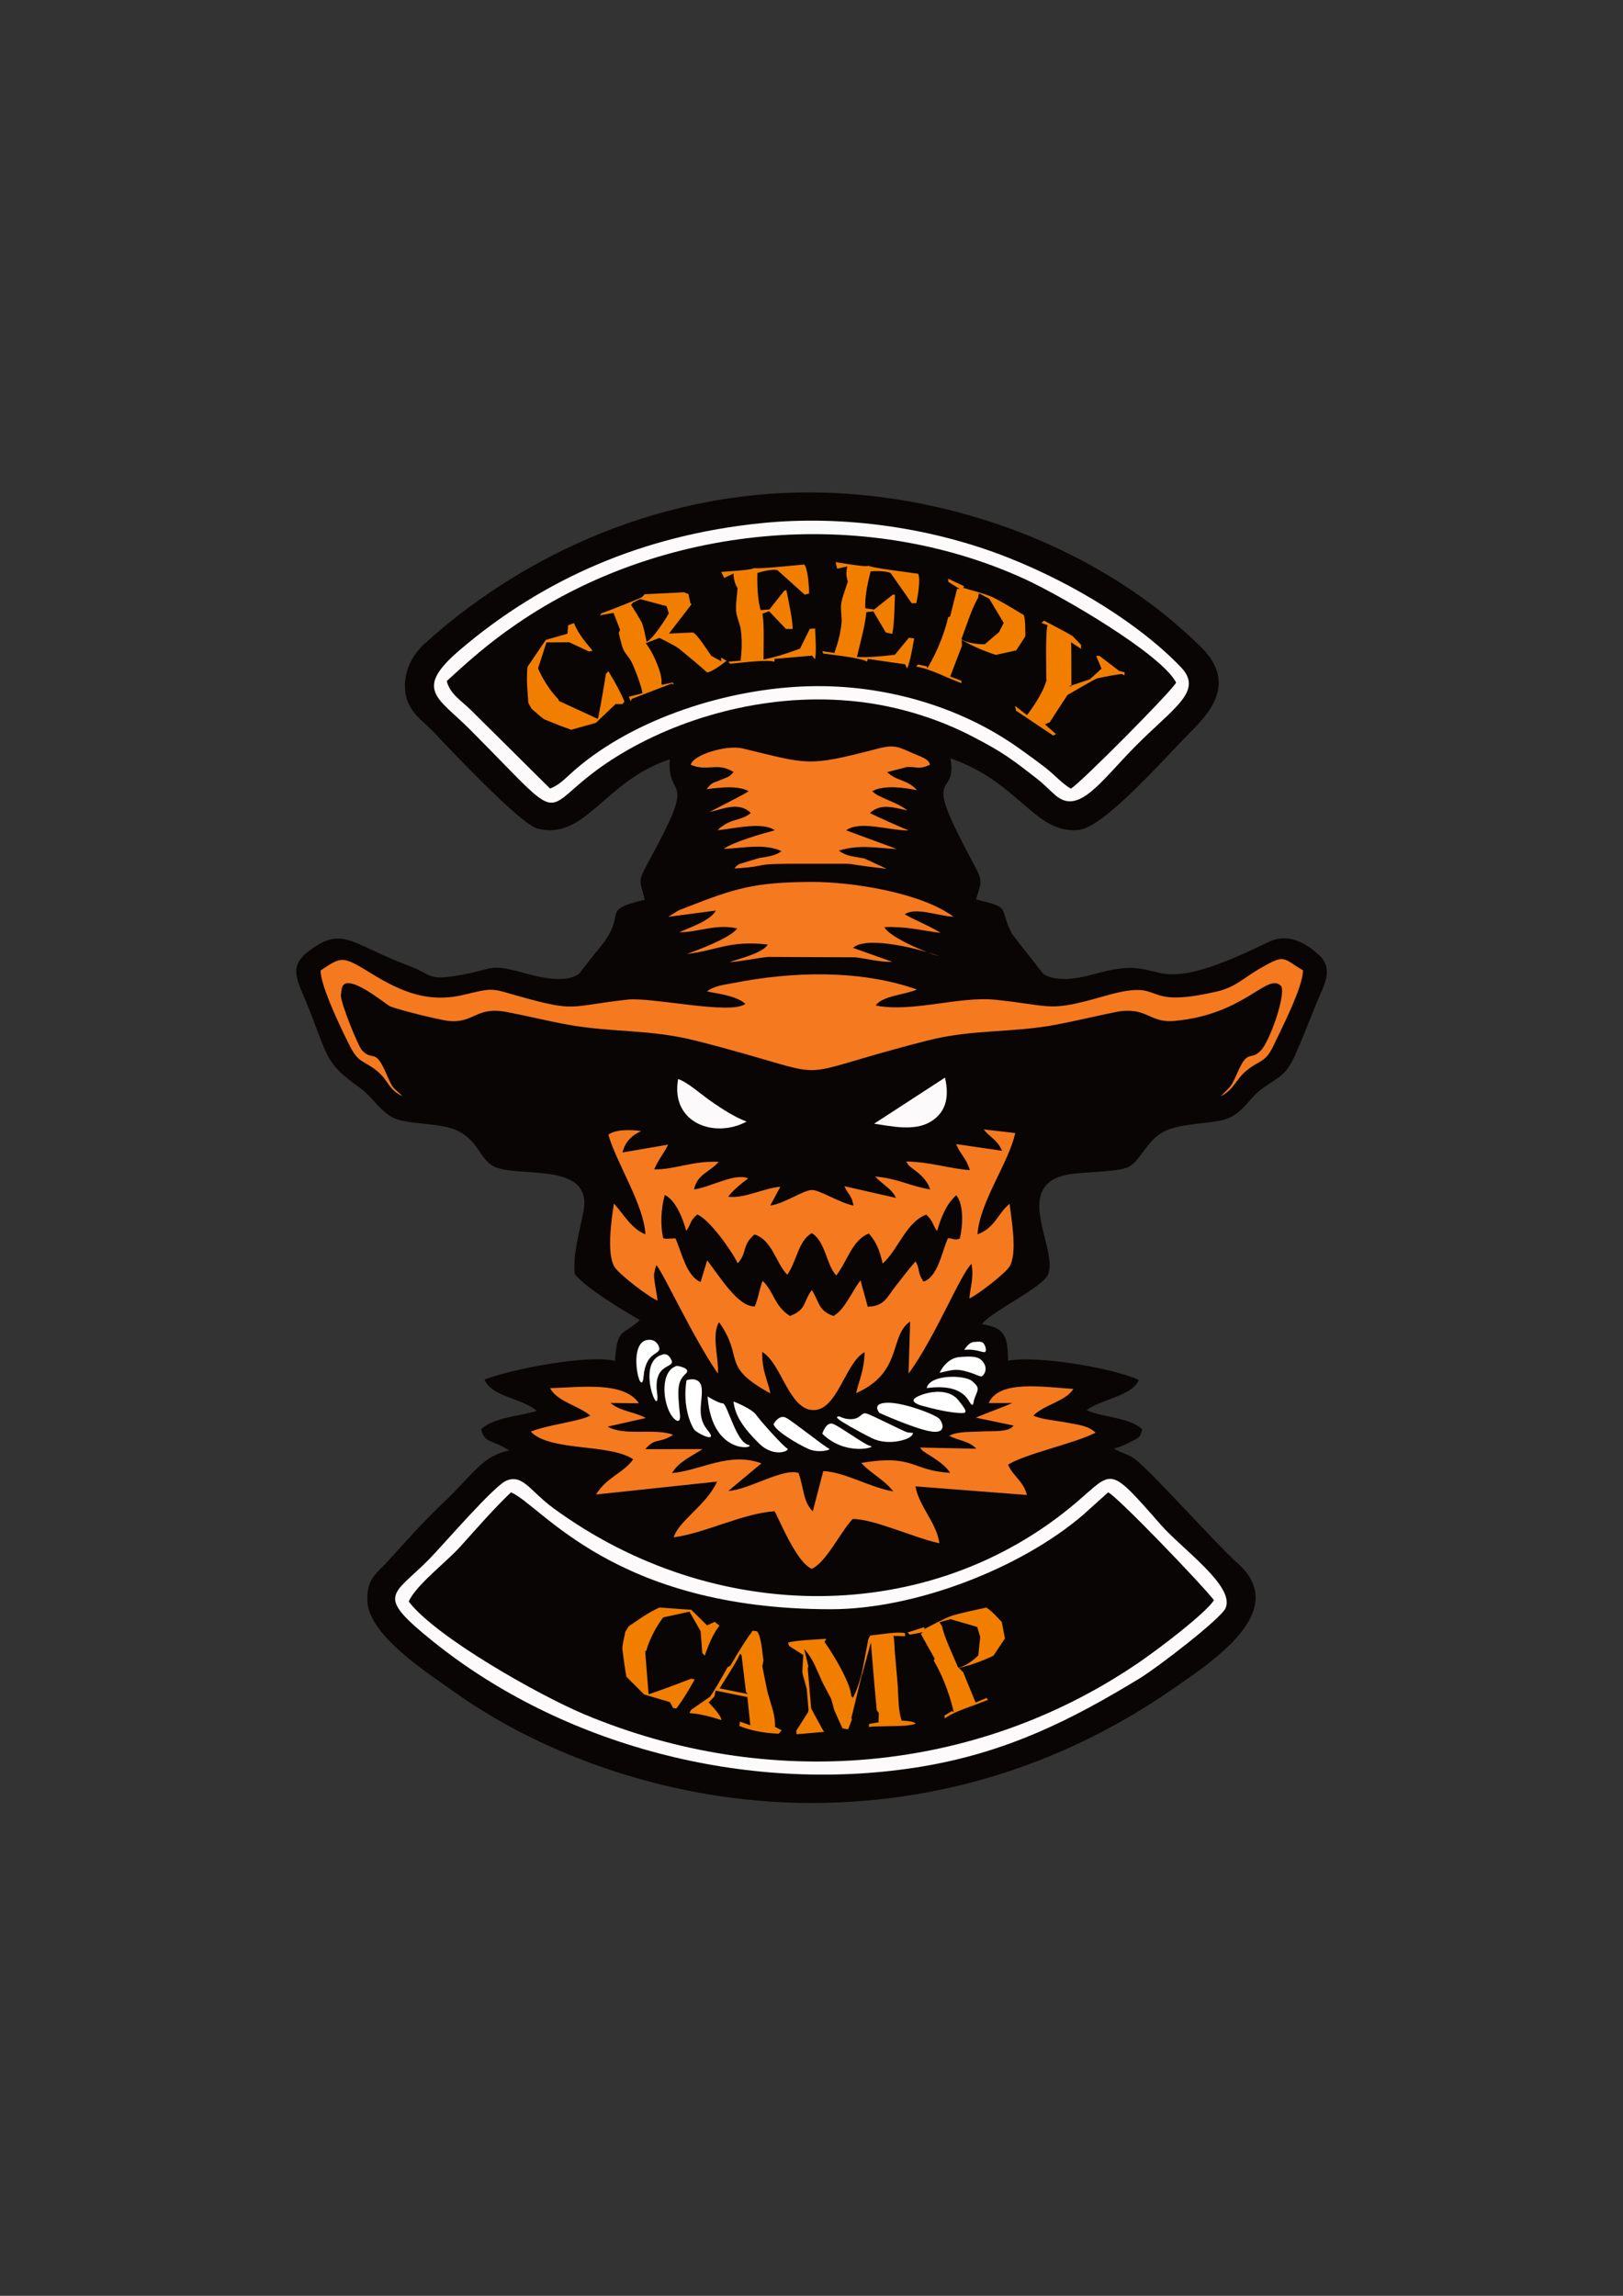 <?xml version="1.0" encoding="UTF-8" standalone="no"?>
<svg
   xmlns:dc="http://purl.org/dc/elements/1.1/"
   xmlns:cc="http://creativecommons.org/ns#"
   xmlns:rdf="http://www.w3.org/1999/02/22-rdf-syntax-ns#"
   xmlns:svg="http://www.w3.org/2000/svg"
   xmlns="http://www.w3.org/2000/svg"
   viewBox="0 0 595.276 841.89"
   id="svg2"
   height="841.89"
   width="595.276"
   version="1.1">
  <rect x="0" y="0" width="595.276" height="841.89" fill="#333333" stroke="none"/>
  <defs
     id="defs80" />
  <g
     id="g4">
    <g
       id="g6">
      <path
         id="path8"
         style="fill:#090505;fill-rule:evenodd"
         d="m 245.68,278.463 c -1.15,13.298 8.081,6.635 -2.033,26.552 -10.383,20.445 -9.625,14.975 -7.17,24.893 -17.971,4.479 -4.446,4.228 -18.271,19.701 l -5.69,7.339 c -4.791,3.92 -14.867,1.351 -20.368,-0.164 -12.588,-3.467 -10.708,-1.607 -22.168,0.558 -13.668,2.582 -10.91,0.195 -20.236,-3.275 -21.28,-7.917 -24.042,-15.021 -36.973,-4.901 -6.963,5.45 -3.644,10.527 -0.437,18.367 8.377,20.473 6.293,21.794 19.657,31.377 5.166,3.704 8.179,10.121 14.3,11.768 6.473,1.742 16.153,1.253 21.789,4.098 7.062,3.565 7.938,9.804 12.417,12.617 8.168,5.129 37.2,-2.307 33.495,16.927 -1.351,7.01 -3.935,15.605 -3.196,22.811 3.109,4.529 17.836,13.561 23.914,16.944 -6.555,6.033 -8.256,2.483 -9.152,14.961 -10.487,-2.439 -38.672,3.279 -47.837,6.831 2.377,6.36 14.014,6.87 19.137,11.542 -6.194,1.919 -15.743,2.303 -20.398,6.721 1.344,5.174 3.272,3.43 10.354,7.769 -10.133,2.008 -13.485,9.083 -24.18,19.125 -7.029,6.599 -14.318,14.822 -20.927,22.08 -3.6,3.953 -7.252,5.857 -6.961,13.986 0.453,12.651 22.08,26.363 31.757,33.276 32.996,23.573 80.743,40.845 131.235,40.807 52.376,-0.039 96.662,-17.291 131.104,-40.928 16.015,-10.991 44.823,-29.645 24.93,-47.136 -7.288,-6.407 -32.066,-34.206 -37.75,-38.225 -2.717,-1.921 -5.096,-2.1 -7.442,-3.722 2.474,-0.621 3.619,-1.105 5.892,-2.302 3.611,-1.901 3.557,-1.49 4.462,-4.731 -5.188,-4.622 -13.982,-4.116 -20.343,-7 0.716,-0.565 0.175,-0.3 1.886,-1.232 5.792,-3.157 15.182,-4.623 17.184,-9.838 -8.392,-4.122 -37.262,-9.231 -47.915,-7.057 -0.17,-8.906 -1.002,-12.039 -9.574,-13.419 3.502,-4.808 22.536,-13.492 24.334,-18.455 3.442,-9.5 -13.368,-32.303 6.852,-36.357 5.626,-1.128 17.826,-0.824 22.272,-2.717 4.489,-1.911 6.755,-9.696 13.053,-12.983 5.759,-3.006 14.004,-2.791 20.88,-4.134 7.727,-1.509 9.853,-7.439 14.736,-11.225 6.189,-4.798 9.075,-4.482 12.883,-13.134 2.648,-6.017 5.166,-12.604 7.558,-18.458 2.651,-6.489 6.767,-12.748 0.976,-17.971 -4.779,-4.309 -11.222,-8.267 -18.592,-4.651 -46.374,22.757 -35.764,4.274 -61.055,11.007 -6.216,1.655 -15.262,4.336 -21.38,0.682 l -11.434,-14.589 c -5.277,-9.926 0.424,-9.51 -13.296,-12.763 2.906,-9.345 2.708,-5.419 -6.677,-24.253 -11.425,-22.93 -0.319,-13.456 -2.678,-27.492 25.218,8.611 30.969,27.998 47.135,26.239 9.474,-1.031 32.699,-27.659 39.618,-34.578 7.516,-7.516 18.98,-18.737 5.184,-32.423 -35.889,-35.601 -89.837,-56.196 -141.802,-56.736 -61.153,-0.636 -111.635,26.855 -143.057,55.508 -3.673,3.349 -7.753,9.269 -7.092,17 0.667,7.816 6.402,11.069 10.158,15.034 5.532,5.842 32.064,34.075 38.326,35.702 17.674,4.593 24.506,-17.53 48.607,-25.378 z" />
      <path
         id="path10"
         style="fill:#fcfafb;fill-rule:evenodd"
         d="m 185.845,542.913 c -4.66,1.851 -23.27,23.608 -28.459,28.869 -13.46,13.646 -20.081,12.826 1.504,30.193 47.1,37.895 114.13,55.905 176.952,46.199 33.587,-5.19 58.045,-18.054 82.204,-32.738 6.421,-3.902 29.663,-21.757 31.435,-25.674 3.639,-8.048 -15.802,-21.59 -23.729,-30.62 -19.425,-22.127 -17.28,-19.828 -31.109,-8.079 -53.531,45.476 -132.788,45.187 -191.765,1.923 -8.367,-6.138 -11.078,-12.437 -17.033,-10.072 z" />
      <path
         id="path12"
         style="fill:#fcfafb;fill-rule:evenodd"
         d="m 279.022,191.865 c -43.185,4.433 -79.601,20.312 -110.215,46.351 -17.372,14.776 -8.166,17.526 3.551,29.29 40.612,40.774 21.323,28.244 58.136,7.369 23.365,-13.249 55.189,-21.574 86.892,-17.235 14.367,1.966 27.939,6.538 39.358,12.475 11.302,5.876 14.293,8.218 23.562,15.427 2.978,2.316 4.188,3.86 6.864,6.143 8.531,7.278 16.496,-5.104 29.174,-17.936 13.996,-14.165 25.19,-20.274 16.819,-29.048 C 418.559,229.392 394.402,214.188 369.481,204.372 342.883,193.897 310.366,188.648 279.022,191.865 Z" />
      <path
         id="path14"
         style="fill:#090505;fill-rule:evenodd"
         d="m 149.907,587.291 c 10.016,13.15 48.133,34.539 64.353,41.338 67.429,28.265 143.721,22.038 203.777,-19.205 7.176,-4.928 23.741,-17.475 27.23,-22.613 -4.558,-5.897 -35.666,-38.25 -38.832,-39.557 l -9.254,8.322 c -22.835,19.558 -61.496,34.548 -92.444,34.544 -79.656,-0.011 -106.044,-38.06 -117.314,-42.865 -5.987,5.652 -12.836,13.489 -18.636,19.942 -5.076,5.646 -16.245,14.082 -18.88,20.094 z" />
      <path
         id="path16"
         style="fill:#090505;fill-rule:evenodd"
         d="m 163.859,249.764 c 1.175,4.771 5.546,7.346 8.74,10.508 l 29.139,28.887 c 3.528,-1.275 5.894,-4.052 9.149,-6.87 21.866,-18.929 56.157,-29.852 85.851,-30.636 27.647,-0.729 55.5,7.458 76.839,22.625 3.525,2.505 6.204,4.436 9.805,7.205 3.382,2.601 5.977,5.703 9.356,7.729 3.438,-1.893 37.622,-36.353 38.627,-38.916 -5.324,-10.383 -41.935,-31.762 -55.75,-38.064 -59.273,-27.038 -133.108,-19.894 -186.167,16.616 -10.37,7.136 -16.944,12.978 -25.589,20.915 z" />
      <path
         id="path18"
         style="fill:#f5791f;fill-rule:evenodd"
         d="m 223.138,416.131 c 2.971,10.404 12.934,25.459 13.595,36.48 -5.088,-1.836 -8.356,-7.821 -11.555,-11.269 -0.94,5.973 -2.898,19.445 0.574,23.757 2.405,2.986 11.963,10.408 15.431,11.832 -0.256,-2.275 -0.7,-4.184 -1.006,-6.391 -0.152,-1.094 -0.348,-2.307 -0.259,-3.441 l 0.537,-2.413 c 0.048,-0.185 0.152,-0.527 0.283,-0.766 2.365,2.509 13.674,27.024 22.573,39.779 0.399,-5.626 -2.475,-14.242 0.427,-18.819 9.429,13.177 0.26,15.998 18.846,26.1 -1.312,-5.769 -3.078,-8.149 -3.023,-15.2 6.976,4.071 9.658,20.606 18.29,21.287 9.262,0.731 12.101,-17.458 19.249,-21.202 -0.074,6.355 -1.893,9.946 -3.122,15.016 17.289,-7.591 12.028,-21.002 19.839,-26.26 l -0.579,19.097 c 9.76,-13.257 19.179,-36.796 23.091,-40.231 0.887,5 -0.33,7.88 -0.79,12.65 2.679,-1.064 12.807,-8.828 14.632,-11.562 3.083,-4.619 0.882,-16.794 0.125,-23.126 -4.309,3.414 -5.291,8.828 -11.784,11.191 0.858,-11.976 11.407,-26.11 13.857,-37.137 l -11.549,-1.338 c 2.172,2.928 4.821,3.552 6.716,7.837 l -16.85,-2.461 c 1.723,4.163 3.445,4.646 5.056,9.543 -7.655,-0.496 -14.253,-3.01 -23.464,-3.151 0.154,0.238 0.431,0.281 0.527,0.667 0.41,1.64 6.587,3.92 8.345,9.554 -7.051,-1.073 -11.896,-4.048 -20.169,-4.699 2.695,2.901 6.24,4.566 7.629,7.823 l -18.911,-4.292 c 1.668,3.585 2.467,2.887 3.37,7.13 -4.942,-0.964 -12.519,-5.795 -15.276,-5.739 -3.219,0.066 -9.999,4.95 -15.297,5.722 l 3.735,-6.926 c -6.435,0.606 -13.119,4.409 -19.15,3.684 1.488,-2.107 4.617,-4.737 7.338,-6.727 -4.749,-2.194 -14.242,3.396 -19.859,4.031 1.251,-5.574 5.122,-5.918 9.095,-10.086 -9.303,-0.537 -16.299,2.888 -23.711,2.752 1.643,-3.849 3.174,-5.2 5.121,-9.087 l -16.733,2.876 c 0.998,-4.189 3.736,-6.462 6.855,-7.84 -3.542,-0.569 -9.677,-0.673 -12.052,1.355 z" />
      <path
         id="path20"
         style="fill:#f5791f;fill-rule:evenodd"
         d="m 117.606,355.872 c -0.2,5.568 8.116,22.597 10.703,27.691 3.274,6.446 4.966,5.141 9.895,9.105 4.339,3.49 4.385,7.204 9.451,9.283 -4.428,-3.918 -3.547,-2.867 -6.463,-9.302 -3.756,-8.287 -4.489,-3.314 -8.436,-7.519 -1.368,-1.457 -7.669,-16.879 -7.753,-20.168 l 0.328,-2.374 c 1.238,-6.864 16.102,5.66 17.578,6.354 2.631,1.238 18.545,5.178 21.861,5.467 9.19,0.802 9.845,-5.432 21.037,-3.309 7.581,1.438 14.643,3.227 22.376,4.637 16.243,2.962 30.359,1.643 47.058,5.899 56.652,14.438 28.406,14.337 84.967,-0.064 16.731,-4.26 30.956,-2.733 47.109,-5.812 7.332,-1.398 14.194,-3.054 21.478,-4.551 11.867,-2.439 12.441,4.018 21.922,3.175 26.281,-2.336 34.32,-18.33 39.296,-12.616 1.417,3.951 -4.364,19.93 -7.381,23.259 -3.878,4.279 -4.768,-0.569 -8.421,7.559 -3,6.674 -2.272,5.038 -6.44,9.425 4.767,-2.399 5.617,-6.299 9.415,-9.417 4.774,-3.92 6.907,-2.762 9.899,-9.13 2.887,-6.142 10.79,-21.386 10.821,-27.639 -7.624,-4.462 -6.322,-6.179 -16.014,-0.54 -5.866,3.414 -8.759,6.75 -15.672,8.337 -29.524,6.777 -17.399,-5.12 -40.547,1.482 -21.538,6.144 -18.441,3.883 -40.489,1.529 -13.255,-1.415 -30.695,4.772 -44.01,2.096 2.532,-3.62 10.851,-3.936 15.152,-5.864 -20.87,-7.35 -45.7,-6.64 -67.325,-2.377 -3.425,0.675 -6.964,0.955 -9.713,3.089 4.436,0.89 10.722,1.569 14.104,4.552 -5.427,4.174 -34.123,-2.557 -43.285,-1.55 -21.62,2.377 -18.361,4.742 -39.564,-1.2 -10.351,-2.901 -9.204,-3.312 -20.221,-0.626 -14.916,3.637 -25.557,-2.481 -36.197,-9.024 -8.824,-5.426 -9.465,-4.486 -16.52,0.14 z" />
      <path
         id="path22"
         style="fill:#f5791f;fill-rule:evenodd"
         d="m 216.517,519.131 c -4.598,2.257 -15.916,3.386 -21.832,5.863 6.916,7.378 28.765,4.26 37.566,10.137 -3.736,5.199 -9.629,6.423 -13.639,12.916 l 44.378,-4.729 c -3.872,8.656 -14.065,14.352 -15.884,20.431 11.518,-1.518 24.95,-8.696 37.02,-9.573 2.765,5.489 8.3,18.83 13.612,21.13 5.361,-2.443 10.387,-13.374 15,-18.265 7.595,-0.142 23.074,7.108 31.796,8.877 -0.97,-7.462 -7.462,-13.478 -8.768,-20.863 l 40.901,3.168 c -1.342,-5.162 -5.105,-6.879 -6.932,-11.092 5.875,-3.903 24.134,-7.711 32.092,-11.75 -2.715,-2.669 -6.618,-2.927 -10.532,-3.7 -3.954,-0.781 -8.799,-1.044 -12.287,-2.55 3.864,-4.017 11.944,-5.258 14.662,-9.799 -11.065,-0.704 -27.252,-3.421 -31.038,5.169 l 8.612,-0.001 c -3.205,1.499 -10.013,3.857 -13.335,5.369 l 13.83,2.88 c -1.424,2.546 -8.15,1.974 -10.979,2.143 -4.572,0.274 -9.448,-0.071 -12.627,1.61 3.606,1.872 7.414,1.91 9.926,4.758 l -20.621,-0.433 c 0.178,0.419 0.488,0.409 0.585,0.744 0.27,0.935 7.68,4.115 10.473,8.528 -14.352,-0.799 -12.988,-6.918 -32.628,-3.634 3.544,3.877 8.532,6.201 11.754,10.442 -8.724,-1.473 -17.763,-7.122 -25.666,-7.451 l -3.839,14.728 c -3.663,-3.432 -3.355,-9.162 -5.252,-14.052 -5.708,-1.881 -18.391,6.247 -25.732,6.616 l 12.144,-10.139 c -12.036,-4.292 -21.811,2.498 -32.814,3.605 2.365,-4.155 7.635,-6.456 11.226,-8.822 l -20.991,0.03 c 3.529,-4.357 5.207,-1.943 10.185,-5.29 -7.071,-2.562 -17.766,0.633 -23.995,-2.989 l 13.978,-3.142 c -4.081,-2.3 -9.343,-2.404 -12.944,-5.527 l 10.405,0.123 c -5.446,-8.191 -21.455,-5.833 -32.547,-5.547 2.394,4.821 10.705,6.56 14.735,10.082 z" />
      <path
         id="path24"
         style="fill:#f5791f;fill-rule:evenodd"
         d="m 253.359,280.471 c 6.334,2.623 9.669,-1.157 15.731,2.66 -2.21,2.091 -1.342,1.446 -4.537,2.785 -3.518,1.474 -3.242,0.814 -5.383,3.482 4.806,-0.603 11.477,-1.454 15.409,0.733 -0.797,0.778 -12.539,6.646 -14.381,7.641 4.869,-0.978 10.703,-4.022 15.185,0.359 -3.481,2.814 -6.285,1.943 -10.184,4.651 -1.533,1.065 -0.958,0.679 -1.952,1.666 6.453,-0.644 16.462,-3.206 20.924,0.025 -3.913,1.026 -15.201,4.206 -18.721,6.831 6.843,-0.27 15.038,-2.121 21.195,0.826 -2.452,1.768 -4.583,1.888 -8.344,2.555 l -7.055,2.135 c -1.922,1.28 -0.625,0.298 -1.892,1.666 15.062,-0.941 3.47,-1.859 27.384,-1.741 23.449,0.115 7.033,-0.553 28.474,1.86 l -8.16,-3.792 c -4.027,-0.734 -6.655,-0.818 -9.403,-2.882 7.652,-2.304 13.192,-1.01 21.316,-0.575 l -18.61,-6.865 c 4.94,-3.681 15.283,-0.016 22.967,0.082 -0.457,-0.111 -13.269,-5.788 -14.243,-6.442 4.085,-3.662 8.486,-2.019 13.697,-0.943 -4.01,-3.271 -10.207,-4.378 -12.882,-7.057 4.308,-2.332 11.606,-1.337 16.455,-0.363 -3.806,-4.141 -7.309,-3.127 -10.96,-6.636 l 7.337,-1.863 c 4.471,-0.08 3.896,1.028 8.351,-0.795 -0.374,-2.305 -3.089,-2.767 -7.755,-4.911 -4.805,-2.207 -6.479,-2.317 -12.062,-0.86 -25.239,6.585 -24.83,5.543 -48.915,-0.247 -5.789,-1.392 -18.218,2.305 -18.984,6.016 z" />
      <path
         id="path26"
         style="fill:#090505;fill-rule:evenodd"
         d="m 243.282,454.131 c 0.222,0.11 0.629,-0.105 0.728,0.151 l 3.761,-0.151 c 2.333,5.445 4.025,13.831 9.193,15.985 l 2.413,-7.952 c 5.285,6.956 11.449,17.035 17.44,16.916 1.275,-2.765 2.013,-7.6 2.92,-9.379 4.211,4.122 4.29,9.265 10,12.868 6.15,-2.305 4.819,-5.252 8,-9.487 2.937,4.48 2.25,7.503 8,9.502 4.249,-2.578 6.359,-8.402 9.867,-13.089 l 2.664,9.69 c 6.129,-0.132 7.151,-3.68 10.122,-7.419 2.731,-3.436 4.311,-5.63 7.347,-9.175 1.729,2.353 0.636,4.12 3,7.378 5.364,-1.743 6.728,-11.179 8.929,-15.836 1.411,-0.299 2.59,0.994 4.389,0 1.141,-4.611 1.466,-12.56 -1.318,-15.813 -3.483,3 -5.55,7.912 -7.05,13.138 -1.888,-2.74 -1.333,-3.565 -3.95,-6.032 -7.368,2.652 -10.361,12.966 -15.991,17.932 -1.046,-4.77 -2.494,-8.194 -5.094,-11.018 -6.09,2.459 -7.653,9.746 -11.915,15.397 -3.618,-3.71 -3.972,-12.602 -9,-15.527 -5.029,2.845 -5.53,10.518 -9,15.248 -4.182,-4.339 -5.526,-12.761 -12,-14.774 -4.819,4.095 -2.496,6.61 -6.171,10.572 -2.021,-4.347 -10.425,-16.204 -14.829,-17.884 -2.944,2.508 -1.879,3.019 -4.045,6.003 -1.221,-4.588 -3.849,-11.248 -7.868,-13.186 -1.356,4.902 -1.716,11.105 -0.542,15.942 z" />
      <path
         id="path28"
         style="fill:#f5791f;fill-rule:evenodd"
         d="m 245.083,336.222 17.472,-2.314 c -1.925,3.728 -9.803,6.28 -13.421,7.97 7.084,-0.011 13.541,-3.21 21.293,-1.398 -2.701,3.464 -13.725,7.64 -18.459,9.338 10.848,-1.235 15.617,-5.07 29.611,-3.443 -1.758,3.161 -10.87,5.288 -13.989,6.434 4.675,-0.286 9.069,-1.357 14.107,-1.895 l 32.065,0.137 c 4.571,0.556 9.013,1.827 13.52,1.652 l -14.433,-5.118 c 5.224,-4.763 26.165,0.867 31.453,3.014 -4.018,-0.994 -18.099,-6.872 -19.929,-10.617 8.183,-0.298 13.288,1.197 20.593,2.119 -3.274,-2.222 -9.818,-4.845 -13.12,-6.814 3.85,-2.798 12.525,0.688 17.881,0.889 -11.913,-8.868 -37.397,-12.82 -51.991,-12.764 -21.045,0.08 -28.144,2.315 -46.264,9.428 -1.214,0.476 -1.848,0.669 -2.858,1.169 l -3.533,2.215 z" />
      <path
         id="path30"
         style="fill:#fcfafb;fill-rule:evenodd"
         d="m 320.601,412.073 c 6.366,0.911 14.541,2.827 20.489,-0.603 5.63,-3.247 7.268,-8.777 5.504,-16.297 L 320.601,412.073 Z" />
      <path
         id="path32"
         style="fill:#fcfafb;fill-rule:evenodd"
         d="m 273.822,411.303 c -4.65,-1.807 -8.898,-4.607 -12.892,-7.357 -3.65,-2.513 -8.72,-7.102 -12.207,-8.257 -2.901,16.026 13.236,21.959 25.099,15.614 z" />
      <path
         id="path34"
         style="fill:#ffffff;fill-rule:evenodd"
         d="m 237.708,491.347 c 0,0 2.812,-0.563 3.984,2.531 1.172,3.094 -4.781,1.219 -5.625,10.735 -0.844,9.516 -6.422,-12.75 1.641,-13.266 z" />
      <path
         id="path36"
         style="fill:#ffffff;fill-rule:evenodd"
         d="m 242.817,496.786 c 0,0 2.109,-1.127 3.469,2.013 1.359,3.14 -6.703,0.75 -5.297,11.906 1.406,11.156 -8.175,-11.051 1.828,-13.92 z" />
      <path
         id="path38"
         style="fill:#ffffff;fill-rule:evenodd"
         d="m 248.306,500.862 c 0,0 5.476,0.8 3.183,2.906 -2.987,2.744 -3.134,5.345 -2.104,15.047 0.432,4.074 -2.596,2.03 -4.234,-1.909 -2.262,-5.439 -2.343,-14.495 3.155,-16.045 z" />
      <path
         id="path40"
         style="fill:#ffffff;fill-rule:evenodd"
         d="m 251.809,506.136 c 0,0 4.969,-1.781 5.531,2.813 0.562,4.594 -2.203,10.266 2.156,15.469 4.359,5.203 -3.797,1.294 -4.922,-0.253 -1.125,-1.547 -4.359,-8.607 -2.765,-18.028 z" />
      <path
         id="path42"
         style="fill:#ffffff;fill-rule:evenodd"
         d="m 259.524,512.091 c 0,0 4.07,2.534 5.606,2.534 1.536,0 4.838,13.978 9.139,15.13 4.301,1.152 -13.16,4.85 -14.746,-17.664 z" />
      <path
         id="path44"
         style="fill:#ffffff;fill-rule:evenodd"
         d="m 269.047,513.935 c 0,0 6.605,2.535 8.295,4.915 1.69,2.381 9.985,11.597 11.367,12.288 1.382,0.691 -4.667,3.759 -10.35,-1.847 -5.683,-5.606 -8.85,-10.288 -9.311,-15.357 z" />
      <path
         id="path46"
         style="fill:#ffffff;fill-rule:evenodd"
         d="m 283.725,522.194 c 0,0 2.004,-3.713 4.667,-2.25 2.662,1.463 14.363,10.837 15.638,11.25 1.275,0.413 -3.712,1.8 -7.425,0.188 -3.713,-1.613 -12.579,-6.825 -12.879,-9.188 z" />
      <path
         id="path48"
         style="fill:#ffffff;fill-rule:evenodd"
         d="m 301.591,525.755 c 0,0 1.388,-4.538 3.938,-3.6 2.55,0.938 11.888,7.875 13.913,8.175 2.025,0.3 -9.3,3.825 -17.85,-4.575 z" />
      <path
         id="path50"
         style="fill:#ffffff;fill-rule:evenodd"
         d="m 307.926,519.417 c 0,0 2.4,1.387 5.213,0.9 2.812,-0.488 2.737,-2.4 4.575,-1.988 1.838,0.412 13.634,6.579 15.096,6.917 1.462,0.338 2.887,-0.262 1.462,1.313 -1.425,1.575 -8.758,3.621 -14.421,0.846 -5.662,-2.775 -11.588,-6.338 -11.888,-6.638 -0.3,-0.3 -2.025,-1.387 -0.037,-1.35 z" />
      <path
         id="path52"
         style="fill:#ffffff;fill-rule:evenodd"
         d="m 322.589,518.142 c 0,0 -3.225,-3.525 2.7,-3.75 5.925,-0.225 17.918,4.355 19.268,5.929 1.35,1.575 2.67,5.583 -3.292,4.571 -5.962,-1.012 -18.675,-6.75 -18.675,-6.75 z" />
      <path
         id="path54"
         style="fill:#ffffff;fill-rule:evenodd"
         d="m 337.626,515.329 c 0,0 -4.575,-1.275 -1.463,-3 3.113,-1.725 11.34,-3.831 15.352,1.157 4.013,4.988 3.398,5.031 -1.777,4.468 -5.175,-0.562 -12.113,-2.625 -12.113,-2.625 z" />
      <path
         id="path56"
         style="fill:#ffffff;fill-rule:evenodd"
         d="m 339.876,509.028 c 1.16,-5.139 13.994,-4.896 16.688,-2.55 2.325,2.025 2.475,2.588 1.275,5.288 -1.2,2.7 -0.525,3.938 -1.612,3.188 -1.088,-0.75 -2.288,-7.8 -16.351,-5.925 z" />
      <path
         id="path58"
         style="fill:#ffffff;fill-rule:evenodd"
         d="m 344.639,503.403 c 0,0 2.325,-5.401 7.387,-5.775 5.063,-0.375 7.275,-0.225 8.813,2.213 1.538,2.438 -0.038,4.574 -0.75,4.837 -0.712,0.263 -1.688,-0.6 -5.025,-1.575 -3.337,-0.975 -4.725,-0.975 -7.575,-0.337 -2.85,0.637 -2.85,0.637 -2.85,0.637 z" />
      <path
         id="path60"
         style="fill:#ffffff;fill-rule:evenodd"
         d="m 353.676,495.003 c 0,0 1.538,-2.738 3.487,-2.888 1.95,-0.15 2.363,-0.225 3.15,0.15 0.787,0.375 1.65,2.55 1.125,3.375 -0.525,0.825 -3.188,-1.163 -7.763,-0.637 z" />
      <path
         id="path62"
         style="fill:#dd2b1c;fill-rule:evenodd"
         d="m 344.832,211.963 80.25,33.3" />
    </g>
    <g
       id="g64">
      <g
         id="g66">
        <path
           id="path68"
           style="fill:#f27e00;fill-rule:evenodd"
           d="m 253.556,615.57 1.242,0.313 c -2.654,4.753 -4.901,8.293 -6.742,10.622 l -1.158,-0.162 -1.201,-2.18 -9.417,-2.78 -6.672,-6.659 0.108,-0.106 c -0.448,-2.352 -0.929,-5.655 -1.444,-9.911 -0.021,-0.73 0.118,-1.774 0.418,-3.13 0.226,-1.071 0.444,-2.128 0.655,-3.171 l 1.266,-2.048 c 2.983,-2.03 4.799,-3.257 5.448,-3.68 2.175,-1.366 4.104,-2.427 5.785,-3.182 l 11.713,0.828 5.802,5.727 2.783,-1.324 1.746,1.435 c -0.87,1.065 -1.706,2.38 -2.509,3.946 -0.949,1.851 -1.918,4.195 -2.905,7.033 l -0.891,-0.997 -0.605,-7.97 -4.091,-7.169 -9.66,2.112 c -1.335,1.761 -2.542,3.695 -3.623,5.802 -1.125,2.193 -1.969,4.295 -2.533,6.307 l -0.434,0.425 1.236,15.576 0.322,0.003 c 4.898,-1.696 10.019,-3.583 15.364,-5.66 z m 18.429,-8.569 -0.563,-0.604 c -0.48,1.241 -1.644,3.357 -3.49,6.345 -1.311,2.118 -2.64,4.248 -3.989,6.391 l 10.303,2.087 -0.656,-0.868 -1.605,-13.352 z m 2.136,15.321 -11.667,-2.364 -0.438,2.164 -2.104,2.169 c 3.048,3.164 4.618,5.327 4.71,6.488 -2.508,-0.835 -4.86,-1.474 -7.056,-1.919 -1.662,-0.337 -3.234,-0.557 -4.715,-0.661 l 0.634,-1.194 6.95,-4.812 c 1.373,-1.942 3.506,-5.542 6.4,-10.8 l 1.046,-0.572 c 3.214,-5.553 5.942,-9.832 8.184,-12.838 l 1.572,0.22 c 0.669,0.723 1.221,2.435 1.653,5.135 0.246,1.845 0.489,3.707 0.73,5.584 0,0 -0.14,0.69 -0.419,2.07 0.384,2.135 1.025,5.334 1.925,9.597 0.597,2.047 1.207,4.114 1.83,6.199 0.653,2.255 0.952,4.405 0.897,6.451 l 2.435,1.277 -1.086,1.249 c -2.818,-0.113 -5.497,-0.428 -8.037,-0.943 -2.415,-0.489 -4.537,-1.131 -6.368,-1.926 l 0.221,-1.572 3.79,1.356 -1.085,-10.358 z m 38.083,-0.425 0.64,0.715 c 1.432,-2.757 2.622,-6.28 3.568,-10.57 0.677,-3.688 1.373,-7.361 2.084,-11.02 0.193,-0.37 0.414,-0.79 0.662,-1.262 0.637,-0.055 2.02,-0.222 4.148,-0.502 1.968,-0.266 3.496,-0.43 4.583,-0.492 1.661,-0.111 2.996,-0.082 4.006,0.088 l 0.099,1.148 -4.297,-0.111 c 0.159,0.725 0.268,1.615 0.326,2.67 0.085,1.727 0.129,2.606 0.132,2.638 l 1.093,12.673 c 0.063,0.734 0.121,1.965 0.174,3.695 0.074,1.599 0.149,2.846 0.226,3.738 0.187,2.168 0.526,4.05 1.017,5.645 2.642,0.094 4.39,0.441 5.245,1.042 -0.674,0.379 -1.903,0.646 -3.689,0.8 -1.307,0.113 -3.693,0.19 -7.158,0.232 -3.146,0.014 -5.275,0.102 -6.385,0.262 l 0.097,-1.116 3.466,-0.588 0.086,-3.476 -0.76,-0.995 c -0.54,-5.51 -1.253,-13.783 -2.141,-24.819 l -3.187,11.645 -0.056,-0.091 -3.912,16.092 0.158,0.709 -1.337,3.488 -2.05,-0.305 c -0.741,-1.51 -1.772,-3.782 -3.094,-6.815 -0.21,-0.945 -0.585,-2.31 -1.124,-4.095 -0.724,-1.319 -1.761,-3.285 -3.111,-5.898 -0.955,-2.134 -1.91,-4.268 -2.865,-6.401 -1.062,-2.253 -2.356,-4.229 -3.884,-5.928 l 1.513,6.374 -0.229,0.694 1.262,14.634 c 0.017,0.191 1.508,2.953 4.473,8.286 0.072,0.09 0.18,0.225 0.324,0.406 l -10.138,0.875 -0.111,-1.291 4.285,-6.729 0.209,-0.933 c -0.429,-4.974 -0.643,-7.46 -0.643,-7.46 -0.119,-0.632 -0.406,-1.731 -0.863,-3.298 -0.442,-1.407 -0.697,-2.493 -0.763,-3.259 l 0.341,-6.1 -5.2,-3.309 -0.394,-1.219 c 0.749,-0.257 2.11,-0.487 4.084,-0.689 1.336,-0.147 3.171,-0.29 5.503,-0.427 2.588,-0.159 4.073,-0.255 4.456,-0.288 l -0.674,1.118 c 2.049,2.907 4.029,6.124 5.94,9.653 2.493,4.699 3.781,8.089 3.864,10.17 z" />
        <path
           id="path70"
           style="fill:#f27e00;fill-rule:evenodd"
           d="m 349.146,627.465 0.663,0.35 c -0.903,-3.884 -2.089,-7.617 -3.559,-11.199 -1.142,-2.783 -2.401,-5.344 -3.777,-7.685 l 0.351,-0.663 -5.091,-9.117 0.779,-0.631 -4.805,0.934 -0.845,-0.795 6.088,-1.98 0.122,0.676 c 1.656,-0.853 3.298,-1.7 4.924,-2.541 2.177,-1.101 3.825,-1.847 4.945,-2.237 1.369,-0.458 3.461,-1.005 6.278,-1.643 2.189,-0.483 4.362,-0.96 6.521,-1.431 0.812,0.462 1.806,1.282 2.982,2.46 0.906,0.943 1.811,1.885 2.718,2.828 l 1.142,6.069 -4.213,6.295 c -4.462,2.108 -8.691,3.602 -12.688,4.482 l 1.583,1.581 4.556,11.102 3.997,-1.64 0.576,0.645 c -0.888,0.364 -2.484,0.985 -4.788,1.861 -2.506,0.89 -4.351,1.578 -5.535,2.064 -2.635,1.082 -4.486,2.049 -5.554,2.902 l -0.116,-1.042 2.748,-1.647 z m -4.553,-32.583 c 0.175,0.343 0.483,0.84 0.923,1.489 0.218,1.121 0.71,2.7 1.478,4.738 0.553,1.433 1.346,3.321 2.377,5.665 1.189,2.729 1.875,4.315 2.057,4.759 0.433,-0.039 0.931,-0.175 1.494,-0.406 1.984,-0.814 3.95,-2.175 5.9,-4.082 l 0.697,-6.772 -1.085,-3.654 -9.839,-2.862 -4.001,1.123 z" />
      </g>
      <g
         id="g72">
        <path
           id="path74"
           style="fill:#f27e00;fill-rule:evenodd"
           d="m 222.252,247.077 0.906,-0.935 c 2.808,4.663 4.763,8.374 5.863,11.133 l -0.731,0.935 -2.518,-0.019 -7.221,6.888 -9.219,2.574 -0.038,-0.147 c -2.285,-0.763 -5.42,-1.966 -9.405,-3.608 -0.649,-0.341 -1.491,-0.976 -2.525,-1.906 -0.822,-0.725 -1.636,-1.435 -2.441,-2.133 l -1.147,-2.117 c -0.259,-3.613 -0.409,-5.808 -0.448,-6.584 -0.089,-2.578 -0.036,-4.79 0.158,-6.636 l 6.681,-9.86 7.96,-2.27 0.257,-3.09 2.142,-0.825 c 0.489,1.286 1.214,2.666 2.176,4.14 1.136,1.742 2.694,3.744 4.675,6.005 l -1.325,0.291 -7.28,-3.389 -8.352,0.061 -3.065,9.507 c 0.862,2.035 1.939,4.045 3.233,6.029 1.346,2.064 2.756,3.838 4.229,5.322 l 0.151,0.589 14.255,6.576 0.167,-0.281 c 1.007,-5.127 1.961,-10.544 2.861,-16.251 z m 20.327,3.749 0.32,0.288 3.806,-0.844 0.384,0.727 -0.845,-0.293 -14.491,5.562 -0.443,0.89 -0.636,-1.658 4.946,-1.282 c -0.105,-1.091 -0.66,-3.037 -1.666,-5.839 -0.853,-2.312 -1.621,-4.176 -2.304,-5.594 -0.237,-0.526 -0.737,-1.285 -1.502,-2.277 -0.764,-0.992 -1.27,-1.766 -1.518,-2.322 -0.306,-0.706 -0.618,-1.699 -0.936,-2.983 -0.257,-1.032 -0.514,-2.065 -0.771,-3.097 l 0.51,-1.121 -2.391,-6.229 -4.946,0.87 0.375,-0.658 c 5.673,-2.109 10.663,-4.093 14.969,-5.951 l 0.99,-1.1 14.467,-0.72 1.614,0.666 0.72,3.374 0.4,0.361 -8.271,10.733 8.79,-0.392 c 0.635,0.202 1.812,1.498 3.532,3.889 1.06,1.581 2.129,3.141 3.208,4.681 l 3.642,1.995 -0.054,-1.367 2.021,1.178 c -2.671,2.122 -4.766,3.474 -6.285,4.058 -0.365,0.14 -0.649,0.215 -0.854,0.225 -2.239,-2.02 -5.649,-4.91 -10.23,-8.67 -0.826,-0.608 -2,-1.306 -3.522,-2.093 -1.26,-0.648 -2.498,-1.286 -3.715,-1.916 l -5.058,1.942 c 1.624,2.05 3.1,4.808 4.431,8.274 1.124,2.928 1.562,5.159 1.315,6.694 z m -10.498,-29.801 -0.614,0.853 c 1.002,1.432 2.294,3.524 3.873,6.277 0.351,0.825 0.696,1.995 1.034,3.511 0.265,1.235 0.524,2.455 0.777,3.66 1.003,-0.385 2.502,-1.972 4.499,-4.76 1.364,-1.895 2.58,-3.767 3.648,-5.616 l -0.816,-2.669 -9.725,-2.591 -2.676,1.336 z m 40.155,21.182 -0.592,-0.045 c 0.427,-3.377 0.516,-6.516 0.265,-9.418 -0.077,-0.893 -0.182,-1.735 -0.316,-2.526 -0.112,-0.536 -0.41,-1.538 -0.896,-3.006 -0.407,-1.314 -0.641,-2.322 -0.702,-3.023 -0.091,-1.052 -0.05,-2.469 0.123,-4.25 0.138,-1.425 0.277,-2.85 0.415,-4.276 -0.826,-1.246 -1.31,-2.697 -1.453,-4.355 -0.033,-0.383 -0.029,-0.72 0.011,-1.013 l -3.483,1.649 -1.073,-2.22 c -0.422,0.036 0.812,-0.054 3.7,-0.271 2.143,-0.153 3.861,-0.301 5.155,-0.445 1.81,-0.22 2.9,-0.459 3.269,-0.716 0.471,0.152 2.101,0.124 4.892,-0.085 1.948,-0.136 4.574,-0.362 7.878,-0.679 4.114,-0.387 5.961,-0.562 5.54,-0.526 0.617,0.718 1.091,2.427 1.422,5.129 0.233,1.939 0.359,3.775 0.377,5.508 l -1.629,0.429 -9.984,-8.967 c -0.438,-0.155 -1.111,-0.193 -2.019,-0.115 -1.653,0.142 -3.434,0.521 -5.34,1.135 -0.074,2.929 -0.016,5.494 0.174,7.693 0.195,2.264 0.529,4.242 1.002,5.936 l 3.258,-0.281 5.433,-6.876 0.77,-0.163 c 1.291,6.248 2.015,10.297 2.175,12.146 0.063,0.734 0.107,1.42 0.129,2.061 l -2.448,0.019 -6.195,-6.5 -2.422,0.883 c 0.09,0.667 0.167,1.367 0.23,2.1 0.165,1.913 0.229,4.364 0.193,7.354 -0.05,4.34 -0.068,6.783 -0.053,7.328 3.506,-0.624 7.965,-1.94 13.377,-3.948 l 3.588,-7.247 1.945,-0.168 c 0.068,1.921 0.151,3.841 0.252,5.76 0.069,2.692 -0.032,4.548 -0.303,5.566 l -1.048,-1.355 -13.762,1.187 -0.055,1.065 c -0.984,-0.429 -3.875,-0.436 -8.673,-0.023 -1.199,0.103 -2.697,0.249 -4.494,0.436 -1.796,0.187 -2.841,0.293 -3.132,0.318 l -0.556,-0.771 5.057,-0.436 z m 34.373,-2.695 -0.566,-0.178 c 1.183,-3.192 1.983,-6.229 2.398,-9.111 0.128,-0.887 0.217,-1.731 0.267,-2.532 0.013,-0.548 -0.051,-1.591 -0.19,-3.131 -0.098,-1.372 -0.097,-2.407 0.004,-3.103 0.15,-1.045 0.512,-2.416 1.085,-4.111 0.458,-1.357 0.917,-2.713 1.376,-4.069 -0.522,-1.401 -0.663,-2.925 -0.426,-4.571 0.055,-0.38 0.135,-0.708 0.24,-0.984 l -3.767,0.815 -0.541,-2.406 c -0.419,-0.06 0.803,0.132 3.665,0.577 2.121,0.338 3.828,0.584 5.121,0.738 1.812,0.197 2.928,0.212 3.347,0.046 0.423,0.255 2.018,0.598 4.783,1.029 1.927,0.31 4.537,0.686 7.826,1.128 4.095,0.558 5.933,0.807 5.514,0.746 0.438,0.839 0.511,2.611 0.22,5.317 -0.214,1.942 -0.509,3.758 -0.884,5.45 l -1.683,0.048 -7.685,-11.001 c -0.392,-0.25 -1.038,-0.441 -1.94,-0.571 -1.643,-0.237 -3.462,-0.273 -5.458,-0.108 -0.738,2.836 -1.264,5.346 -1.579,7.532 -0.324,2.249 -0.448,4.252 -0.373,6.008 l 3.237,0.467 6.853,-5.462 0.787,0.016 c -0.163,6.378 -0.377,10.486 -0.642,12.322 -0.105,0.729 -0.219,1.407 -0.342,2.036 l -2.388,-0.538 -4.556,-7.737 -2.559,0.31 c -0.064,0.67 -0.148,1.369 -0.253,2.097 -0.274,1.9 -0.768,4.303 -1.482,7.206 -1.035,4.215 -1.607,6.59 -1.717,7.124 3.556,0.189 8.197,-0.079 13.924,-0.806 l 5.141,-6.242 1.932,0.279 c -0.37,1.886 -0.725,3.775 -1.063,5.666 -0.544,2.637 -1.064,4.421 -1.56,5.352 l -0.713,-1.558 -13.671,-1.971 -0.296,1.025 c -0.861,-0.642 -3.675,-1.306 -8.441,-1.993 -1.192,-0.172 -2.684,-0.37 -4.476,-0.596 -1.792,-0.226 -2.833,-0.36 -3.123,-0.402 l -0.366,-0.877 5.024,0.724 z m 33.29,4.845 0.249,0.713 c 2.018,-3.441 3.721,-6.969 5.108,-10.584 1.078,-2.808 1.917,-5.537 2.515,-8.186 l 0.719,-0.238 2.531,-10.134 1.014,0.081 -4.213,-2.645 -0.077,-1.161 5.889,2.775 -0.378,0.575 c 1.819,0.527 3.624,1.048 5.412,1.563 2.378,0.707 4.117,1.306 5.218,1.797 1.333,0.614 3.265,1.665 5.796,3.15 1.958,1.163 3.902,2.321 5.83,3.472 0.283,0.897 0.453,2.179 0.51,3.846 0.02,1.31 0.04,2.62 0.059,3.931 l -3.352,5.191 -7.483,1.652 c -4.77,-1.557 -8.943,-3.398 -12.518,-5.525 l 0.081,2.242 -4.3,11.203 4.101,1.574 -0.019,0.867 c -0.911,-0.35 -2.525,-1.004 -4.841,-1.961 -2.475,-1.087 -4.321,-1.864 -5.536,-2.331 -2.704,-1.038 -4.747,-1.617 -6.13,-1.736 l 0.635,-0.836 3.179,0.706 z m 19.169,-26.781 c -0.107,0.37 -0.223,0.943 -0.346,1.718 -0.614,0.964 -1.341,2.45 -2.182,4.459 -0.581,1.422 -1.3,3.34 -2.157,5.753 -1.005,2.802 -1.594,4.426 -1.766,4.875 0.349,0.271 0.812,0.517 1.389,0.739 2.035,0.781 4.436,1.155 7.203,1.12 l 5.203,-4.43 1.723,-3.4 -5.322,-8.881 -3.747,-1.953 z" />
        <path
           id="path76"
           style="fill:#f27e00;fill-rule:evenodd"
           d="m 383.891,249.253 -0.133,0.028 c -0.052,-5.192 -0.079,-8.724 -0.08,-10.597 0.025,-5.485 0.206,-8.633 0.544,-9.445 l -2.285,-0.802 1.004,-0.836 c 0.259,0.13 2.079,1.089 5.46,2.874 2.623,1.367 4.301,2.308 5.034,2.825 0.709,0.73 1.727,1.776 3.054,3.138 l 0.042,1.517 -3.699,-2.413 c 0.1,0.256 0.145,5.634 0.136,16.134 l -0.972,-0.003 7.749,-2.568 4.274,-3.917 -1.951,-4.653 1.171,-0.039 7.312,5.572 1.935,0.46 -0.042,1.119 -1.11,-0.495 c -2.119,0.261 -5.06,0.787 -8.825,1.58 -0.566,0.166 -2.332,1.115 -5.296,2.849 -1.897,1.093 -3.795,2.186 -5.692,3.279 l -6.53,10.011 -1.75,0.75 4.043,3.554 -0.953,0.582 c -1.528,-0.997 -3.809,-2.522 -6.842,-4.578 -3.034,-2.055 -5.315,-3.581 -6.843,-4.578 l -0.337,-1.767 4.361,3.418 c 0.981,-1.27 1.9,-2.562 2.757,-3.875 2.273,-3.484 3.76,-6.526 4.462,-9.125 z" />
      </g>
    </g>
  </g>
</svg>
